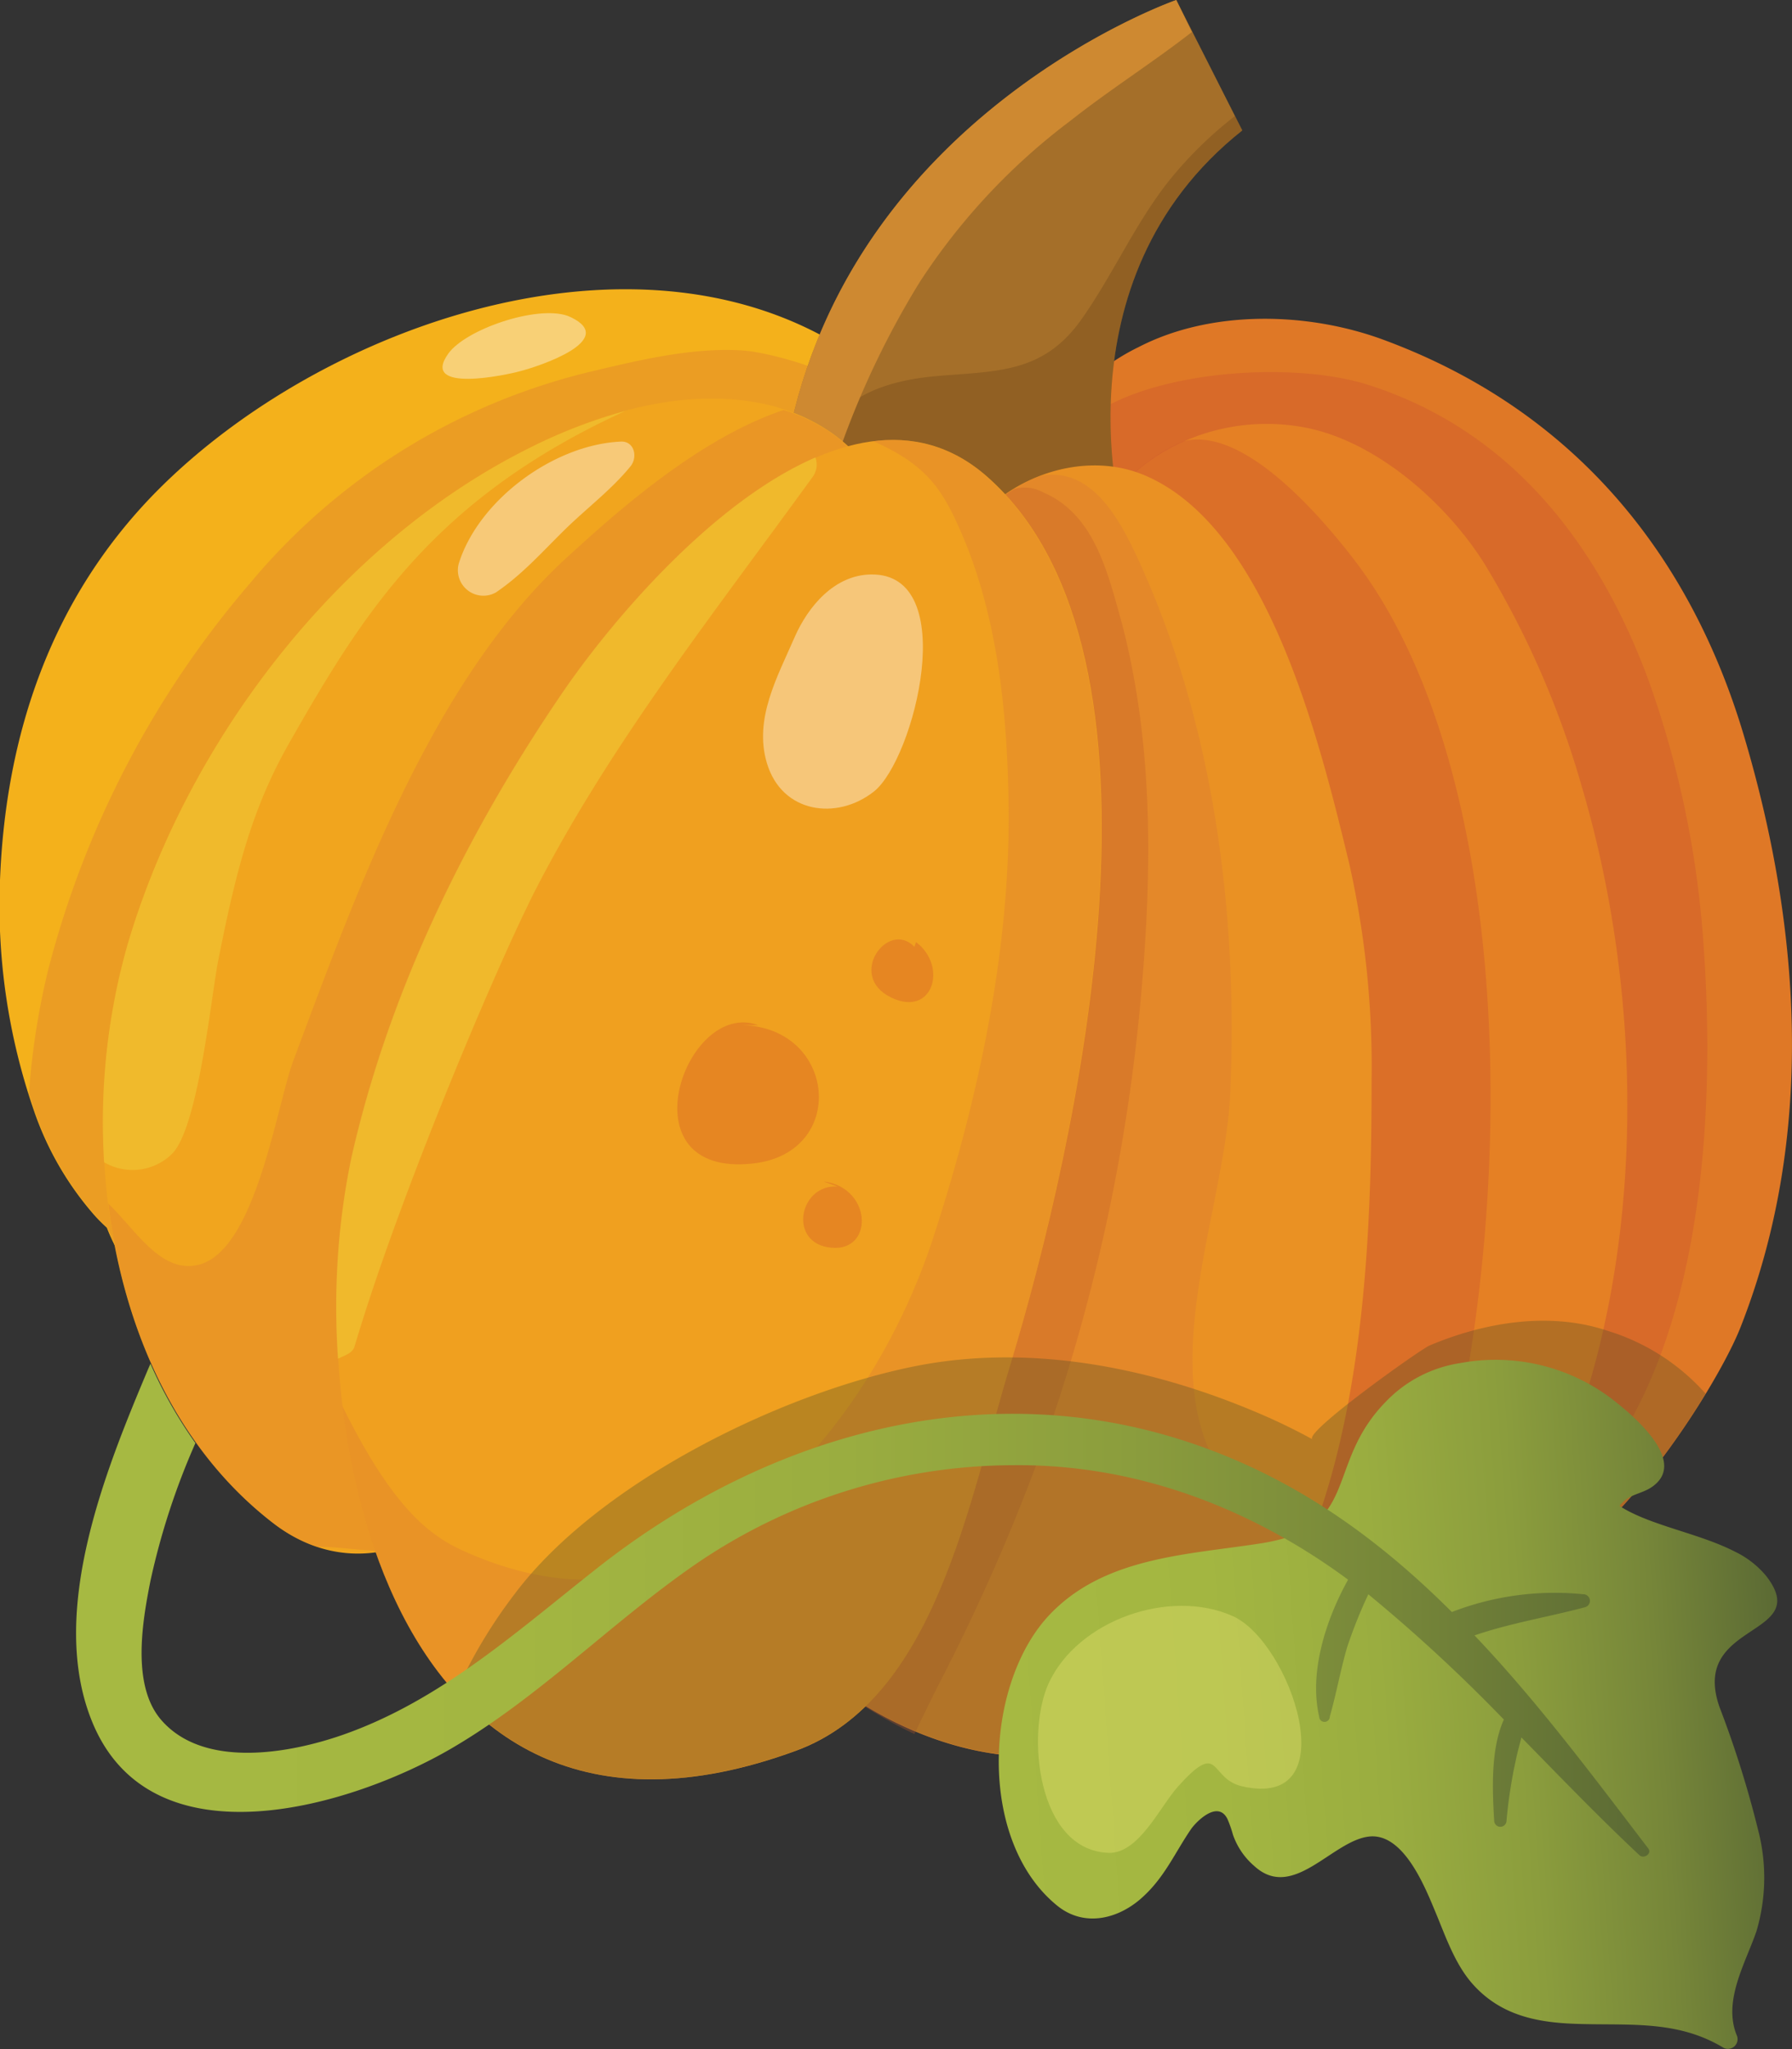 <svg xmlns="http://www.w3.org/2000/svg" xmlns:xlink="http://www.w3.org/1999/xlink" viewBox="0 0 168.54 192.61"><rect x="0" y="0" width="168.54" height="192.61" fill="#333333" stroke="none"/><defs><style>.cls-1{isolation:isolate;}.cls-2{fill:#f4b11b;}.cls-11,.cls-3{fill:#de8031;}.cls-17,.cls-18,.cls-3,.cls-5{opacity:0.4;}.cls-11,.cls-12,.cls-15,.cls-18,.cls-3,.cls-5,.cls-7{mix-blend-mode:multiply;}.cls-4{fill:#df7826;}.cls-5{fill:#cd562f;}.cls-6{fill:#a56f29;}.cls-7{fill:#613d16;}.cls-12,.cls-15,.cls-21,.cls-7{opacity:0.3;}.cls-8{fill:#ce8931;}.cls-9{fill:#e58024;}.cls-10{fill:#ea9123;}.cls-11{opacity:0.5;}.cls-12{fill:#c05b28;}.cls-13{fill:#f1a51e;}.cls-14{fill:#f0a01f;}.cls-15{fill:#3d4827;}.cls-16{fill:#f0c333;opacity:0.7;}.cls-17{fill:#fff;}.cls-18{fill:#d75f27;}.cls-19{fill:url(#linear-gradient);}.cls-20{fill:url(#linear-gradient-2);}.cls-21{fill:#fbf17e;}</style><linearGradient id="linear-gradient" x1="55.69" y1="224.89" x2="129.85" y2="224.89" gradientTransform="translate(22.13 -55.95) rotate(-4.11)" gradientUnits="userSpaceOnUse"><stop offset="0" stop-color="#a6b942"/><stop offset="0.28" stop-color="#a3b641"/><stop offset="0.49" stop-color="#9aad40"/><stop offset="0.67" stop-color="#8b9d3d"/><stop offset="0.84" stop-color="#768639"/><stop offset="1" stop-color="#5b6a34"/></linearGradient><linearGradient id="linear-gradient-2" x1="7.2" y1="151.32" x2="155.14" y2="151.32" gradientTransform="matrix(1, 0, 0, 1, 0, 0)" xlink:href="#linear-gradient"/></defs><title>Asset 23</title><g class="cls-1"><g id="Layer_2" data-name="Layer 2"><g id="Layer_1-2" data-name="Layer 1"><path class="cls-2" d="M86,38.23c-19.32-20.45-54.27-9.4-71.46,8.15C4.83,56.32.53,69,0,82.73a59,59,0,0,0,3.15,21.55,29.3,29.3,0,0,0,5.77,10c.36.4.74.77,1.13,1.13a18.79,18.79,0,0,0,6.41,8.35c4.26,3,9.32.35,12-3.15,4.74-6.13,2-14.91.84-21.86a63.08,63.08,0,0,1-.63-16.5c0,.38.38-2.13.39-2.2.29-1.5.69-3,1.09-4.47.31-1.11.69-2.21,1.07-3.3.2-.55.41-1.09.62-1.64a9.2,9.2,0,0,0,.5-1.07,55.21,55.21,0,0,1,4-7c.23-.36.39-.6.49-.77s.31-.36.55-.66a39.46,39.46,0,0,1,3.09-3.25,33.24,33.24,0,0,1,7.48-5c.74-.38,1.48-.73,2.23-1.08.29-.14.59-.26.88-.39l.82-.32c2-.8,4.14-1.4,6.22-2.09a48.61,48.61,0,0,1,5.79-1.47c-.38.1,1.59-.2,1.69-.2.89-.08,1.79-.08,2.69-.08a22.27,22.27,0,0,1,4.82,3.87C81.22,59.68,94.08,46.77,86,38.23Z"/><path class="cls-3" d="M69.84,42.57c3.93-.76,13.38.63,10.64-5.41-1-2.18-8.1-4-10.42-4.2-4.77-.37-10,.9-14.61,2A59.82,59.82,0,0,0,23.52,54.82a90.28,90.28,0,0,0-19,36.39,70.25,70.25,0,0,0-1.8,11.59c.16.5.31,1,.48,1.48a29.3,29.3,0,0,0,5.77,10c.36.4.74.77,1.13,1.13a18.79,18.79,0,0,0,6.41,8.35,6.78,6.78,0,0,0,3.55,1.3c-.21-2.38-.49-4.76-.68-7.15a89.52,89.52,0,0,1,.25-19.5,75,75,0,0,1,13.15-32c5.85-8.33,13.88-14.57,22.9-19.1A54.48,54.48,0,0,1,69.84,42.57Z"/><path class="cls-4" d="M164,69.1C159.1,52.67,148.52,38.79,130.28,32c-7.16-2.69-16.31-2.94-23.22.64a19.69,19.69,0,0,0-8.4,7.79c-2.33,4.17-1.16,7.3.57,11.24,1,2.39,4.49,2.38,6.15.8-.82.78,1.59-.8,1.87-1a23.33,23.33,0,0,0,2.8-2.29,14,14,0,0,1,6-2.82c4.65-1.1,10.1,1.71,14.17,4.59,9.5,6.73,13.8,19.25,15.08,29.78,1.49,12.17,1.21,26.31-2.82,37.58-2.72,7.63-15.4,16.35-10.15,25.55,9.91,17.34,28.38-11.57,31.33-19C170.78,106.87,169.41,87.22,164,69.1Z"/><path class="cls-5" d="M155.1,64.09c-4.69-12.79-12.91-23.62-26.44-27.92-9.15-2.91-28.67-.59-29.31,8-.12,1.64.86,2.73,2.49,2.49,8.76-1.28,19.23-3.57,27.4,1.42,4.73,2.89,7.78,7.74,9.89,13a53.28,53.28,0,0,1,6.18,19.65c1.49,12.17,1.21,26.31-2.82,37.58a23.1,23.1,0,0,1-1.06,2.46q-.84,2.39-1.73,4.71c-1.38,3.61-13,26.32-1.48,21.83,21.5-8.41,23.4-39,22-58.5A92,92,0,0,0,155.1,64.09Z"/><path class="cls-6" d="M110.63,0S80,10.64,74.08,41.47s31.61,8.05,31.61,8.05-6.75-23.08,11.15-37.26Z"/><path class="cls-7" d="M116.84,12.26l-.68-1.36a37.28,37.28,0,0,0-6.14,6c-3.25,4.06-5.33,8.92-8.33,13.15-3.62,5.1-8,4.81-13.67,5.31-4.48.4-8.92,1.8-10.78,6-2.5,1.86-.9,6.66,2.6,6.94,1.91.15,3.89,1.51,5.52,2.41,2.66,1.46,5.24,3,8,4.3l.5.22a79.19,79.19,0,0,0,11.84-5.69S98.94,26.44,116.84,12.26Z"/><path class="cls-8" d="M110.63,0S80,10.64,74.08,41.47c-1.19,6.2-.61,10.23,1,12.71,1.36-3.14,2.18-6.69,3.14-9.63a81.63,81.63,0,0,1,8.26-18,59.44,59.44,0,0,1,14.21-15.21c3.71-2.93,7.71-5.45,11.41-8.33Z"/><path class="cls-9" d="M148.7,73.7a85.13,85.13,0,0,0-9-20.57c-3.52-5.7-10.31-11.82-17.28-13-9.85-1.71-19.68,4.52-20.82,13.74-.28,2.3,3.82,6.67,5.71,6.85,5.17,9.58,10.13,19,12.22,29.78,2.24,11.59-.2,23.8-2,35.27-1.68,10.68-5.67,25.59,7,30.86,5.92,2.46,11.88-2.94,15.2-7.06a53.86,53.86,0,0,0,8.88-16.75C154.62,115,154.42,92.9,148.7,73.7Z"/><path class="cls-5" d="M127.34,52.59c-4-5.19-10.81-12.53-16.11-11.09a17.34,17.34,0,0,0-7,5.64c4.54,4.75,9.11,9.16,12.22,15.21,3.75,7.32,5.41,15.83,6.75,23.87,1.66,10,2.83,20.11,2.38,30.33a155.11,155.11,0,0,1-2.23,19.11c-.42,2.45-2.8,10.17-3.92,17.52a14.4,14.4,0,0,0,5.07,3.42,8.21,8.21,0,0,0,4.94.42C142.44,131.65,145.79,76.54,127.34,52.59Z"/><path class="cls-10" d="M129,101.49a86.8,86.8,0,0,0-2.1-20.3c-2.74-11.28-7.63-31.81-19.44-36.59C99.59,41.43,89,47.55,89.15,56.17a9,9,0,0,0-3.9,5.61C82.31,74,78.78,85.94,75,97.85c-3,9.4-7.16,18.63-8.58,28.45-1.67,11.61.78,22.79,10.12,30.57,9.09,7.58,21.34,11.18,32.3,5.41C128.08,152.12,129,120.13,129,101.49Z"/><path class="cls-11" d="M118.92,142.67c-12.66-9.21-3.77-27.37-3.22-39.85.76-17.08-1.56-35.1-8.87-50.7-2.07-4.43-4.7-8.2-9-7.38h0a14.38,14.38,0,0,0-2.06,1l0,0a16.39,16.39,0,0,0-1.42.92l0,0c-.15.11-.3.22-.44.34l0,0a14.49,14.49,0,0,0-1.23,1.11l0,.05a12.68,12.68,0,0,0-1.4,1.72l0,0c-.1.14-.2.29-.29.44l.55,1a41.26,41.26,0,0,1,3.08,7.13,82.49,82.49,0,0,1,3.68,15.33A114.24,114.24,0,0,1,97,107,118,118,0,0,1,85.8,140.29c-2.66,5.21-6.92,10.52-9.83,16.13l.52.45c9.09,7.58,21.34,11.18,32.3,5.41,6.9-3.63,11.44-10.06,14.43-17.66A11.24,11.24,0,0,1,118.92,142.67Z"/><path class="cls-12" d="M98.39,46.41l-.24-.11a3.65,3.65,0,0,0-2.7-.35c-.34.11-3.08,2-2.92,2.22,5.85,9.58,6.79,21.77,6.19,33.41A120.7,120.7,0,0,1,97,107,118,118,0,0,1,85.8,140.29c-.58,1.14-1.19,2.26-1.8,3.38-1.75,3.89-3.63,7.71-5.61,11.49-.39.75-.8,1.51-1.22,2.26A44.34,44.34,0,0,0,86,163c.79-1.63,1.57-3.24,2.34-4.76a188,188,0,0,0,9.24-20.85,172.79,172.79,0,0,0,9.9-45.75c.89-11.08.85-22.38-2-33.19C104.22,54,103,48.54,98.39,46.41Z"/><path class="cls-13" d="M72,38c-7.61-1.67-15.68.81-22.45,4.22C31.58,51.29,17.56,69.9,12,88.79,6.85,106.52,9.87,131,25.71,143.19c7.89,6.07,17.32,1.73,21.45-6.36,3.67-7.21,5.08-15.74,7.41-23.45,2.49-8.2,4.49-17,9.53-24.1,4-5.59,8.25-11,12-16.71,2.93-4.51,7-11,5.86-16.75A3.61,3.61,0,0,0,83.08,54C85.43,45.88,79.63,39.73,72,38Z"/><path class="cls-3" d="M82.19,45a11.38,11.38,0,0,0-.7-1.1h0c-.26-.35-.53-.69-.83-1h0c-.29-.32-.61-.64-.94-.94h0a12.28,12.28,0,0,0-1-.87h0c-.37-.27-.75-.54-1.14-.78h0c-.39-.24-.8-.47-1.22-.69h0a17.22,17.22,0,0,0-2.66-1.08c-7.73,2.6-15.17,9.09-20.26,13.75C40.63,63.92,33.54,83.79,27.59,99.7c-1.59,4.25-3.54,18-9,19.21-3.49.77-5.78-3.24-8.4-5.77,1.44,11.68,6.31,23,15.54,30.05a13.81,13.81,0,0,0,4.12,2.21c2.55-.07,7,1,10.05-.13,10.28-3.89,4.18-10.37,3.75-21.16-.46-11.45,2-22.84,5.47-34A93,93,0,0,1,63,62.26,52.52,52.52,0,0,1,73.29,52c2.87-2.21,6.19-4.35,8.9-7Z"/><path class="cls-14" d="M95,128.36c6.26-20.69,16.78-66.81-2.13-83.53-13.56-12-33,10.09-40,20.39-9,13.21-16.25,28-19.78,43.62C28,131,35.2,179.1,74.86,164.57,88,159.75,91.09,141.16,95,128.36Z"/><path class="cls-3" d="M92.83,44.83a13.1,13.1,0,0,0-10.68-3.35c4.88,2.15,6.41,4.47,8,8,3.45,7.64,4.59,16.52,4.71,26.31.17,13.46-2.83,27.46-7,40.28C84.09,127.84,75.65,141,62.69,146.9c-6.11,2.78-13.19,1.6-19.24-1.18-3.26-1.49-6.68-4.31-11.24-13.53,2.59,21.24,14.35,42.75,42.65,32.38C88,159.75,91.09,141.16,95,128.36,101.22,107.67,111.74,61.55,92.83,44.83Z"/><path class="cls-15" d="M160.41,131a20.24,20.24,0,0,0-9.3-5.93l-.21-.07c-5.38-1.7-11.36-.67-16.45,1.48-.92.39-12,8.29-11,8.82q-2.09-1.14-4.16-2.06c-9.76-4.32-21.37-7-32.63-4.93-12.6,2.35-30.3,10.88-38.29,21.57a47,47,0,0,0-5.51,9.24c6.81,7.52,17.12,10.89,32,5.43a18.3,18.3,0,0,0,6.56-4.19c8.32,5,18.29,6.68,27.37,1.9A28,28,0,0,0,119,152.77a14.24,14.24,0,0,0,5.44,3.83c5.92,2.46,11.88-2.94,15.2-7.06l.19-.25C147.22,149.44,155.69,138.78,160.41,131Z"/><path class="cls-16" d="M52.82,65.22c-9,13.21-16.25,28-19.78,43.62a69.42,69.42,0,0,0-1.25,18.88c.59-.29,1.37-.52,1.55-1.13,4.22-14.24,13.59-36.34,17.22-43.32,7.13-13.73,16.87-26,25.9-38.48A1.94,1.94,0,0,0,76.69,43C66.85,47.26,57.3,58.64,52.82,65.22Z"/><path class="cls-16" d="M27.22,69.81c6.85-12,13.48-22.91,31.58-31.17a48.77,48.77,0,0,0-9.3,3.62C31.58,51.29,17.56,69.9,12,88.79a61,61,0,0,0-2.21,20.46,5.29,5.29,0,0,0,6.48-.88c2.41-2.7,3.58-14.62,4.24-18C22.24,81.59,23.77,75.87,27.22,69.81Z"/><path class="cls-17" d="M81.91,54c-3.43.05-5.91,3-7.18,5.91-1.62,3.73-3.85,7.68-2.6,11.83,1.41,4.71,6.57,5.42,10.07,2.66C86,71.37,90.43,53.86,81.91,54Z"/><path class="cls-17" d="M53.36,29.68c-2.93-1-9.55,1.28-11.19,3.55-2.73,3.79,5.56,2,6.75,1.66,1.85-.47,9.22-2.94,4.77-5.07Z"/><path class="cls-17" d="M58.39,41.51C52.09,41.79,45,47,43.14,53a2.4,2.4,0,0,0,3.5,2.69C49.13,54,51,51.87,53.1,49.81s4.43-3.79,6.22-6C60,42.94,59.65,41.45,58.39,41.51Z"/><path class="cls-18" d="M71.31,96.37c-6.84-2.55-12.78,14.37-.48,13,8.93-1,7.84-12.78-1-13Z"/><path class="cls-18" d="M86,89c-2.47-2.58-6.39,2.72-2.2,4.76,3.92,1.91,5.38-2.9,2.36-5.2Z"/><path class="cls-18" d="M78.79,111.54c-3.52-.26-4.66,5-1,5.69,4.43.83,4.38-5.58-.32-6.17Z"/><path class="cls-19" d="M163.16,145.85c-3.38-1.74-8-2.45-10.84-4.29,1-1.35,2.42-1,3.6-2.26,2.33-2.51-2.77-6.61-4.36-7.83a18.09,18.09,0,0,0-14.21-3.34,12.2,12.2,0,0,0-7,3.62c-5.84,5.95-2.29,11.84-11.72,13.32-7,1.1-14.88,1.26-20.06,6.87-6,6.54-6.65,21.11.87,27.2,2.58,2.09,5.87,1.23,8.12-.9,2-1.85,2.94-4.07,4.43-6.26.46-.69,2.53-2.83,3.45-1a11.3,11.3,0,0,1,.52,1.48,6.78,6.78,0,0,0,2,2.94c3.67,3.38,7.37-2.45,10.87-2.77,3.23-.29,5.24,4.87,6.19,7.14s1.86,5,3.63,6.89c2.5,2.7,5.7,3.42,9.25,3.57,5,.22,9.71-.46,14.21,2.27a.91.91,0,0,0,1.26-1.12c-1.37-3.23.77-6.79,1.82-9.82a17.7,17.7,0,0,0,.16-9.55,96.39,96.39,0,0,0-3.61-11.5c-2.9-8.14,8.88-6.57,4.37-12.37A8.73,8.73,0,0,0,163.16,145.85Z"/><path class="cls-20" d="M155,173.73c-5.27-6.9-10.47-13.86-16.32-20,3.37-1.16,7-1.74,10.39-2.65a.62.62,0,0,0-.17-1.22,26.81,26.81,0,0,0-12.35,1.67c-6.91-6.89-14.76-12.62-24.64-15.92-19.48-6.51-39.6-.76-55.34,11.48-7.67,6-15,12.74-24.37,16-5,1.74-13.08,3.2-17.06-1.44-2.79-3.26-1.74-9.27-1-13a67.37,67.37,0,0,1,4.24-13,42.08,42.08,0,0,1-4.23-7.46l-.22.51c-4,9.49-9.52,23-5.2,33.3,5.66,13.47,24.42,7.8,33.77,2.33,8.18-4.78,14.88-11.69,22.63-17.09a53.07,53.07,0,0,1,30.15-9.51c11.54-.12,22.35,4,31.51,10.76-2.11,3.79-3.68,8.73-2.72,12.87a.5.5,0,0,0,1,0c.61-2.14,1-4.34,1.62-6.49a45,45,0,0,1,2-5,1.24,1.24,0,0,1,.18.14,151.57,151.57,0,0,1,12.57,11.63c-1.26,2.79-1.08,6.66-.91,9.5a.58.58,0,0,0,1.16,0,45.54,45.54,0,0,1,.85-5.58c.15-.76.37-1.5.55-2.24,3.67,3.74,7.31,7.52,11.11,11.08C154.62,174.77,155.42,174.23,155,173.73Z"/><path class="cls-21" d="M113.87,165.81c.76.29,1.15,1.69,2.93,2.1,10,2.32,4.6-13.58-.87-16-5.92-2.64-14.58.38-17.31,6.34-2.13,4.67-1.1,15.66,5.63,15.92,2.85.1,4.82-4.31,6.53-6.22S113.3,165.6,113.87,165.81Z"/></g></g></g></svg>